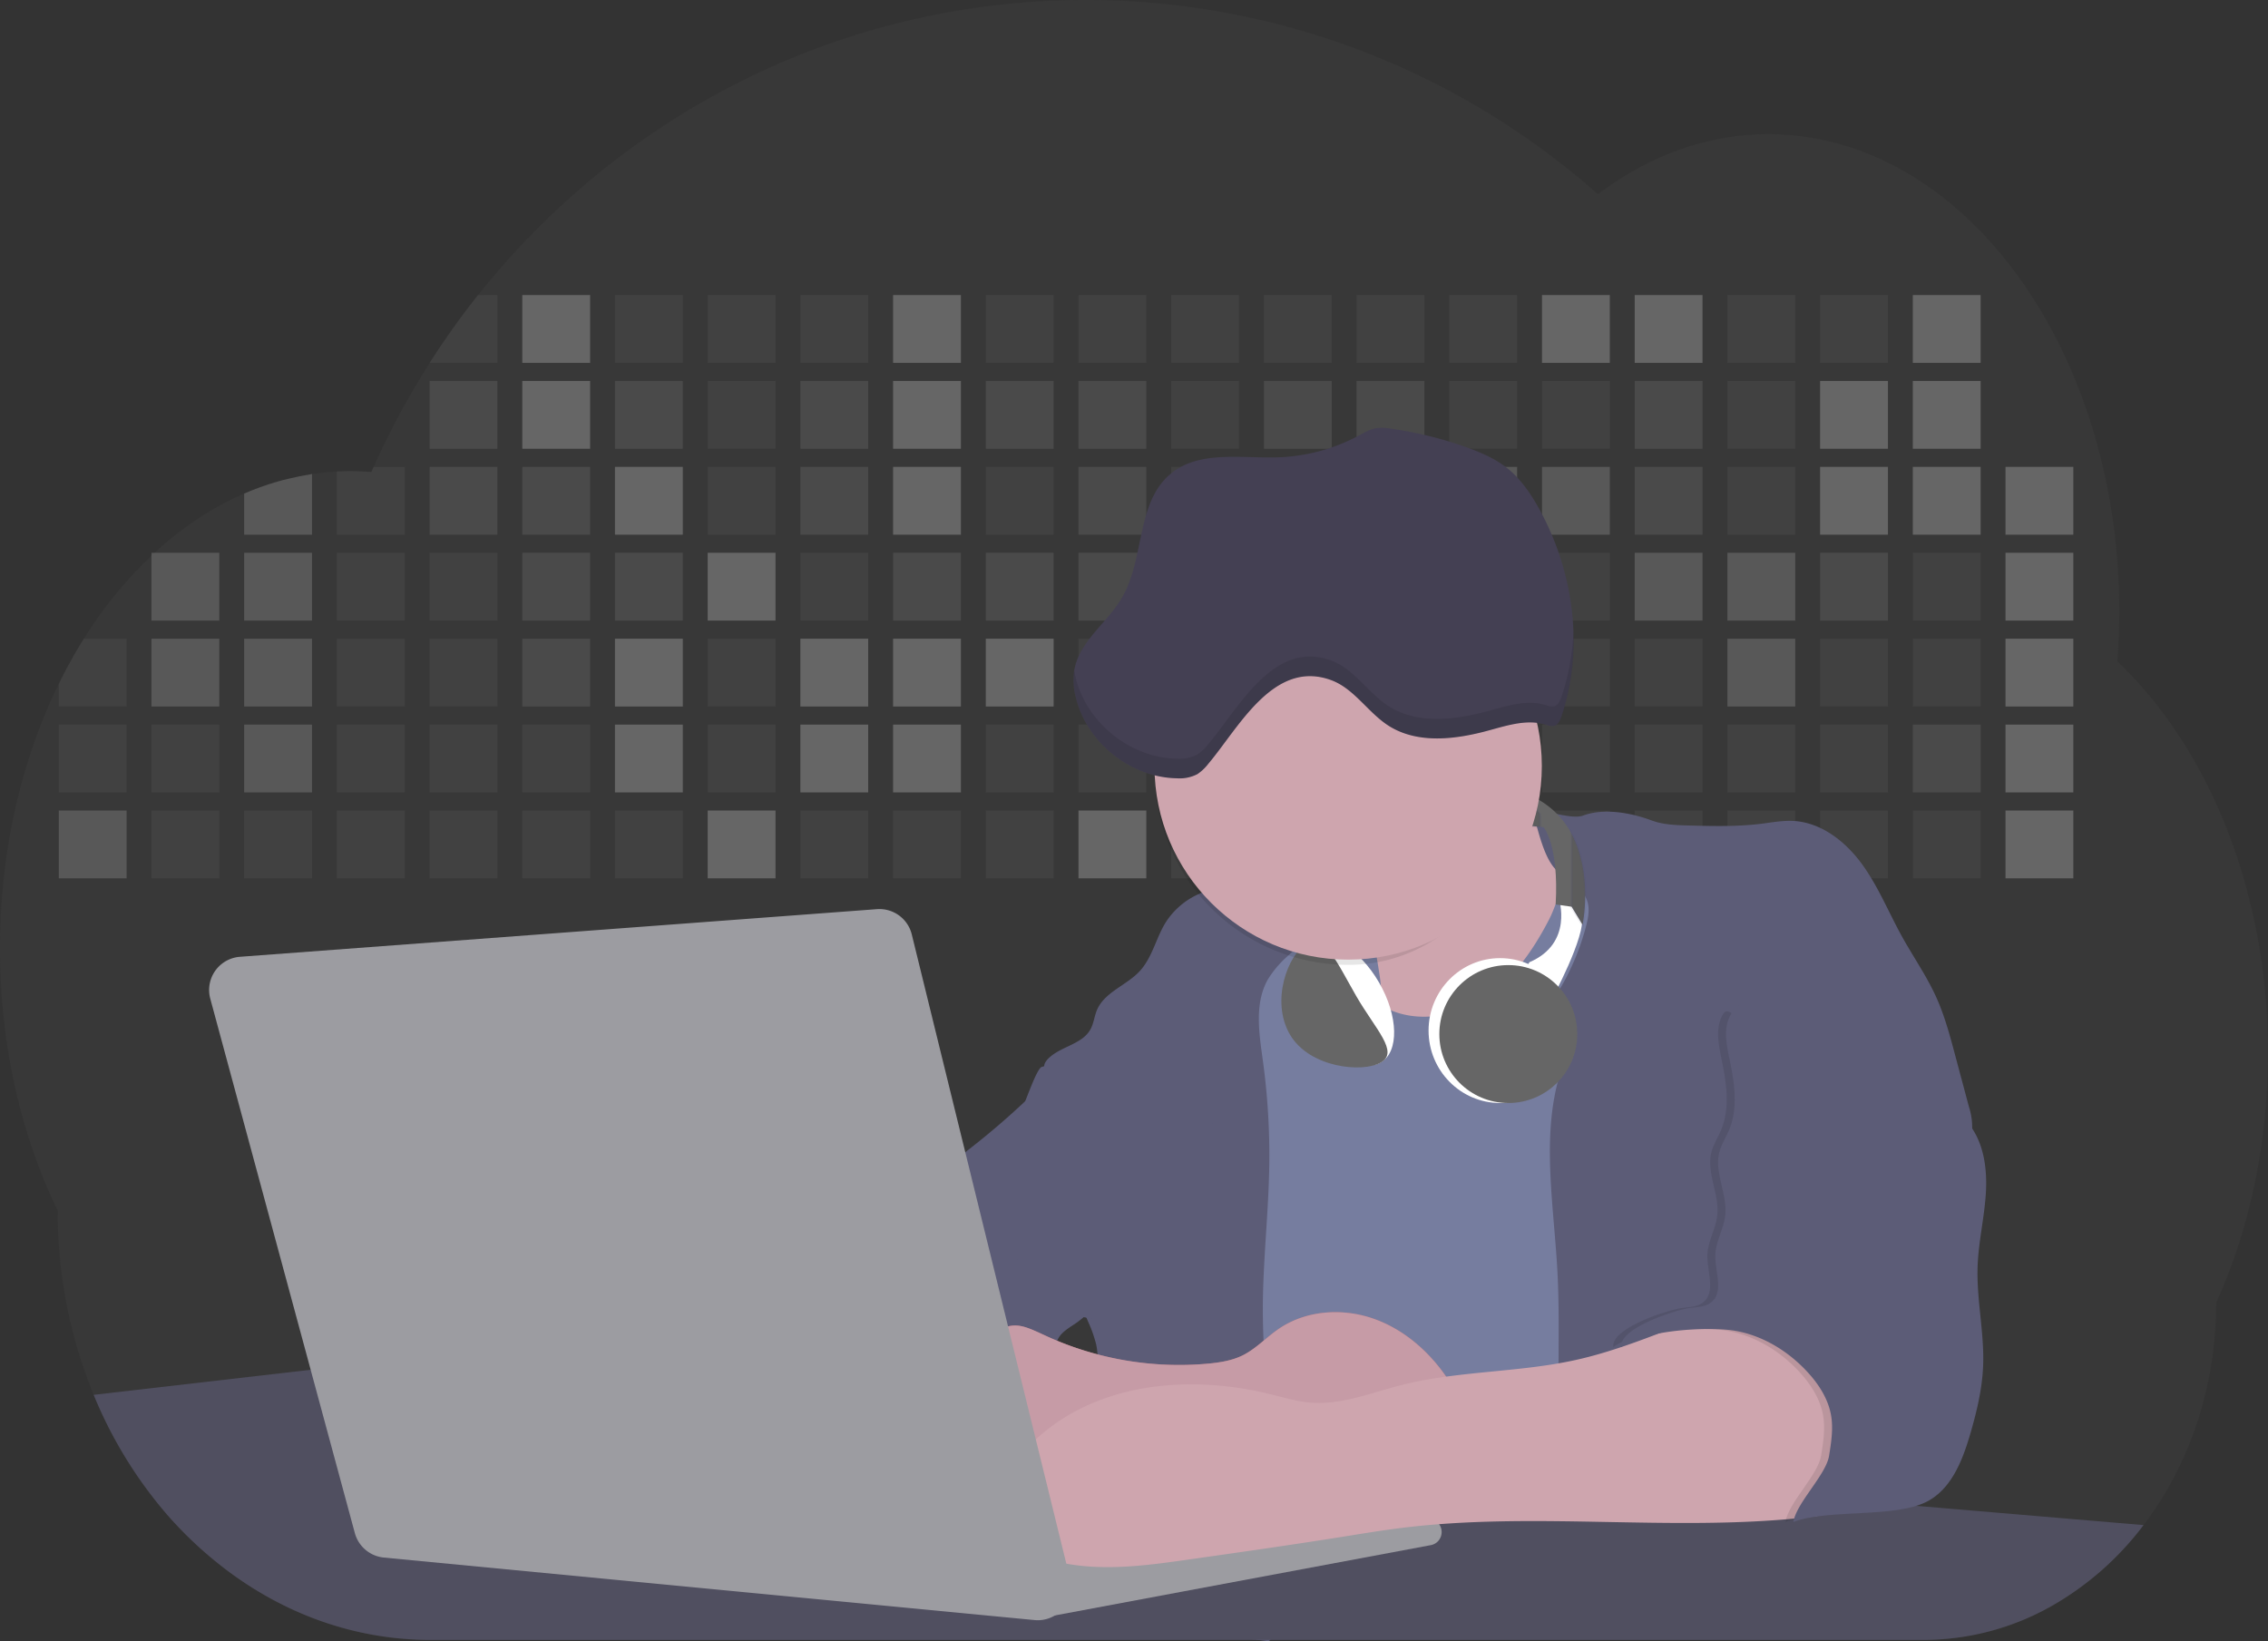 <svg id="aa7bae02-e79e-4d6b-a496-aba15f39787c" xmlns="http://www.w3.org/2000/svg" viewBox="0 0 853.02 617.34"><rect x="0" y="0" width="853.02" height="617.34" fill="#333333" stroke="none"/><defs><style>.cls-1{fill:#7b7b7c;opacity:0.08;}.cls-1,.cls-13,.cls-15,.cls-2,.cls-4,.cls-5{isolation:isolate;}.cls-2,.cls-3,.cls-4,.cls-5{fill:#666;}.cls-2{opacity:0.2;}.cls-4{opacity:0.4;}.cls-5{opacity:0.7;}.cls-6{fill:#767d9f;}.cls-7{fill:#cea5ae;}.cls-8{fill:#5c5c77;}.cls-9{fill:#504f60;}.cls-10{fill:#9c9ca1;}.cls-11{fill:#ae6e79;}.cls-12{fill:#c69ba6;}.cls-13,.cls-15{opacity:0.1;}.cls-14{fill:#fff;}.cls-15{stroke:#4c4981;stroke-miterlimit:10;}.cls-16{fill:#444053;}</style></defs><path class="cls-1" d="M853,396.54a240.4,240.4,0,0,1-5.11,49.6,216.28,216.28,0,0,1-14.37,44.28c0,32-10.31,61.29-27.33,83.61a113.6,113.6,0,0,1-34.49,30.39,97.9,97.9,0,0,1-48.26,12.8H161.93c-30,0-57.82-10.86-80.64-29.36A149,149,0,0,1,62.78,570a164.18,164.18,0,0,1-27.55-45,181.28,181.28,0,0,1-13.52-69.24C7.48,426.39-.06,392.09,0,357.05c0-36.8,8.13-71,22.11-99.48q2.61-5.35,5.51-10.43c1.27-2.23,2.57-4.41,3.92-6.55A157.82,157.82,0,0,1,57,209.34c.1-.11.21-.2.31-.3l.83-.77A127.38,127.38,0,0,1,78.7,192.76q4.06-2.44,8.23-4.49,2.43-1.22,4.91-2.29,2.93-1.26,5.88-2.34,3.45-1.26,7-2.26c1.3-.37,2.61-.72,3.93-1,2.64-.65,5.3-1.18,8-1.61l.76-.11c2.13-.32,4.24-.57,6.37-.75,1-.08,2-.15,3-.2,1.33-.07,2.66-.11,4-.13H132c2.13,0,4.23.08,6.32.23.45,0,.91.05,1.36.09l.85-1.9h0c1-2.29,2.06-4.55,3.13-6.8q1.29-2.7,2.62-5.37c1.14-2.26,2.29-4.51,3.49-6.73q3.33-6.28,7-12.38l.62-1a.08.08,0,0,0,0,0q2.06-3.42,4.18-6.76l0-.06q6.7-10.45,14.13-20.29l.21-.26q1.89-2.49,3.85-4.94C233.64,43.63,316,.35,408.41.35A290.1,290.1,0,0,1,601,73.42c19.55-14.83,41.63-22.62,64.09-22.59,72.87,0,132,80.37,132,179.51q0,9.41-.74,18.78C832,283,853.14,338,853,396.54Z" transform="translate(0 -0.35)"/><path class="cls-2" d="M187.08,111.33v25.51H161.57v0q6.7-10.45,14.13-20.29l.21-.26q1.89-2.49,3.85-4.94Z" transform="translate(0 -0.35)"/><rect class="cls-3" x="196.44" y="110.98" width="25.51" height="25.51"/><rect class="cls-2" x="231.3" y="110.98" width="25.51" height="25.51"/><rect class="cls-2" x="266.17" y="110.98" width="25.51" height="25.51"/><rect class="cls-2" x="301.03" y="110.98" width="25.51" height="25.51"/><rect class="cls-3" x="335.9" y="110.98" width="25.51" height="25.51"/><rect class="cls-2" x="370.77" y="110.98" width="25.51" height="25.51"/><rect class="cls-2" x="405.63" y="110.98" width="25.51" height="25.51"/><rect class="cls-2" x="440.5" y="110.98" width="25.51" height="25.51"/><rect class="cls-2" x="475.37" y="110.98" width="25.51" height="25.51"/><rect class="cls-2" x="510.23" y="110.98" width="25.51" height="25.51"/><rect class="cls-2" x="545.1" y="110.98" width="25.51" height="25.51"/><rect class="cls-3" x="579.96" y="110.98" width="25.51" height="25.51"/><rect class="cls-3" x="614.83" y="110.98" width="25.51" height="25.51"/><rect class="cls-2" x="649.7" y="110.98" width="25.51" height="25.51"/><rect class="cls-2" x="684.56" y="110.98" width="25.51" height="25.51"/><rect class="cls-3" x="719.43" y="110.98" width="25.51" height="25.51"/><rect class="cls-4" x="161.57" y="143.29" width="25.51" height="25.51"/><rect class="cls-3" x="196.44" y="143.29" width="25.51" height="25.51"/><rect class="cls-4" x="231.3" y="143.29" width="25.51" height="25.51"/><rect class="cls-2" x="266.17" y="143.29" width="25.51" height="25.51"/><rect class="cls-4" x="301.03" y="143.29" width="25.51" height="25.51"/><rect class="cls-3" x="335.9" y="143.29" width="25.51" height="25.51"/><rect class="cls-4" x="370.77" y="143.29" width="25.51" height="25.51"/><rect class="cls-4" x="405.63" y="143.29" width="25.51" height="25.51"/><rect class="cls-2" x="440.5" y="143.29" width="25.51" height="25.51"/><rect class="cls-4" x="475.37" y="143.29" width="25.51" height="25.51"/><rect class="cls-4" x="510.23" y="143.29" width="25.51" height="25.51"/><rect class="cls-2" x="545.1" y="143.29" width="25.51" height="25.51"/><rect class="cls-2" x="579.96" y="143.29" width="25.51" height="25.51"/><rect class="cls-4" x="614.83" y="143.29" width="25.51" height="25.51"/><rect class="cls-2" x="649.7" y="143.29" width="25.51" height="25.51"/><rect class="cls-3" x="684.56" y="143.29" width="25.51" height="25.51"/><rect class="cls-3" x="719.43" y="143.29" width="25.51" height="25.51"/><path class="cls-5" d="M117.35,178.63v22.84H91.84V186q2.93-1.26,5.88-2.34,3.45-1.26,7-2.26c1.3-.37,2.61-.72,3.93-1,2.64-.65,5.3-1.18,8-1.61Z" transform="translate(0 -0.35)"/><path class="cls-2" d="M152.21,176v25.51H126.7V177.68c1.33-.07,2.66-.11,4-.13H132c2.13,0,4.23.08,6.32.23.45,0,.91.05,1.36.09l.85-1.9h11.71Z" transform="translate(0 -0.35)"/><rect class="cls-4" x="161.57" y="175.61" width="25.51" height="25.51"/><rect class="cls-4" x="196.44" y="175.61" width="25.51" height="25.51"/><rect class="cls-3" x="231.3" y="175.61" width="25.51" height="25.51"/><rect class="cls-2" x="266.17" y="175.61" width="25.51" height="25.51"/><rect class="cls-4" x="301.03" y="175.61" width="25.51" height="25.51"/><rect class="cls-3" x="335.9" y="175.61" width="25.51" height="25.51"/><rect class="cls-2" x="370.77" y="175.61" width="25.51" height="25.51"/><rect class="cls-4" x="405.63" y="175.61" width="25.51" height="25.51"/><rect class="cls-2" x="440.5" y="175.61" width="25.51" height="25.51"/><rect class="cls-3" x="475.37" y="175.61" width="25.51" height="25.51"/><rect class="cls-2" x="510.23" y="175.61" width="25.51" height="25.51"/><rect class="cls-5" x="545.1" y="175.61" width="25.51" height="25.51"/><rect class="cls-5" x="579.96" y="175.61" width="25.51" height="25.51"/><rect class="cls-4" x="614.83" y="175.61" width="25.51" height="25.51"/><rect class="cls-2" x="649.7" y="175.61" width="25.51" height="25.51"/><rect class="cls-3" x="684.56" y="175.61" width="25.51" height="25.51"/><rect class="cls-3" x="719.43" y="175.61" width="25.51" height="25.51"/><rect class="cls-3" x="754.29" y="175.61" width="25.51" height="25.51"/><rect class="cls-5" x="56.97" y="207.92" width="25.51" height="25.51"/><rect class="cls-5" x="91.84" y="207.92" width="25.51" height="25.51"/><rect class="cls-2" x="126.7" y="207.92" width="25.51" height="25.51"/><rect class="cls-2" x="161.57" y="207.92" width="25.51" height="25.51"/><rect class="cls-4" x="196.44" y="207.92" width="25.51" height="25.51"/><rect class="cls-4" x="231.3" y="207.92" width="25.51" height="25.51"/><rect class="cls-3" x="266.17" y="207.92" width="25.51" height="25.51"/><rect class="cls-2" x="301.03" y="207.92" width="25.51" height="25.51"/><rect class="cls-4" x="335.9" y="207.92" width="25.51" height="25.51"/><rect class="cls-4" x="370.77" y="207.92" width="25.51" height="25.51"/><rect class="cls-4" x="405.63" y="207.92" width="25.51" height="25.51"/><rect class="cls-4" x="440.5" y="207.92" width="25.51" height="25.51"/><rect class="cls-2" x="475.37" y="207.92" width="25.51" height="25.51"/><rect class="cls-2" x="510.23" y="207.92" width="25.51" height="25.51"/><rect class="cls-2" x="545.1" y="207.92" width="25.51" height="25.51"/><rect class="cls-2" x="579.96" y="207.92" width="25.51" height="25.51"/><rect class="cls-5" x="614.83" y="207.92" width="25.51" height="25.51"/><rect class="cls-5" x="649.7" y="207.92" width="25.51" height="25.51"/><rect class="cls-4" x="684.56" y="207.92" width="25.51" height="25.51"/><rect class="cls-2" x="719.43" y="207.92" width="25.51" height="25.51"/><rect class="cls-3" x="754.29" y="207.92" width="25.51" height="25.51"/><path class="cls-2" d="M47.62,240.59V266.1H22.11v-8.53q2.61-5.35,5.51-10.43c1.27-2.23,2.57-4.41,3.92-6.55Z" transform="translate(0 -0.35)"/><rect class="cls-5" x="56.97" y="240.24" width="25.51" height="25.51"/><rect class="cls-5" x="91.84" y="240.24" width="25.51" height="25.51"/><rect class="cls-2" x="126.7" y="240.24" width="25.51" height="25.51"/><rect class="cls-2" x="161.57" y="240.24" width="25.51" height="25.51"/><rect class="cls-4" x="196.44" y="240.24" width="25.51" height="25.51"/><rect class="cls-3" x="231.3" y="240.24" width="25.51" height="25.51"/><rect class="cls-2" x="266.17" y="240.24" width="25.51" height="25.51"/><rect class="cls-3" x="301.03" y="240.24" width="25.51" height="25.51"/><rect class="cls-3" x="335.9" y="240.24" width="25.51" height="25.51"/><rect class="cls-3" x="370.77" y="240.24" width="25.51" height="25.51"/><rect class="cls-2" x="405.63" y="240.24" width="25.51" height="25.51"/><rect class="cls-3" x="440.5" y="240.24" width="25.51" height="25.51"/><rect class="cls-2" x="475.37" y="240.24" width="25.51" height="25.51"/><rect class="cls-2" x="510.23" y="240.24" width="25.51" height="25.51"/><rect class="cls-2" x="545.1" y="240.24" width="25.51" height="25.51"/><rect class="cls-2" x="579.96" y="240.24" width="25.51" height="25.51"/><rect class="cls-2" x="614.83" y="240.24" width="25.51" height="25.51"/><rect class="cls-5" x="649.7" y="240.24" width="25.51" height="25.51"/><rect class="cls-2" x="684.56" y="240.24" width="25.51" height="25.51"/><rect class="cls-2" x="719.43" y="240.24" width="25.51" height="25.51"/><rect class="cls-3" x="754.29" y="240.24" width="25.51" height="25.51"/><rect class="cls-2" x="22.11" y="272.55" width="25.51" height="25.51"/><rect class="cls-2" x="56.97" y="272.55" width="25.51" height="25.51"/><rect class="cls-5" x="91.84" y="272.55" width="25.51" height="25.51"/><rect class="cls-2" x="126.7" y="272.55" width="25.51" height="25.51"/><rect class="cls-2" x="161.57" y="272.55" width="25.51" height="25.51"/><rect class="cls-2" x="196.44" y="272.55" width="25.51" height="25.51"/><rect class="cls-3" x="231.3" y="272.55" width="25.51" height="25.51"/><rect class="cls-2" x="266.17" y="272.55" width="25.51" height="25.51"/><rect class="cls-3" x="301.03" y="272.55" width="25.51" height="25.51"/><rect class="cls-3" x="335.9" y="272.55" width="25.51" height="25.51"/><rect class="cls-2" x="370.77" y="272.55" width="25.51" height="25.51"/><rect class="cls-2" x="405.63" y="272.55" width="25.51" height="25.51"/><rect class="cls-2" x="440.5" y="272.55" width="25.51" height="25.51"/><rect class="cls-2" x="475.37" y="272.55" width="25.51" height="25.51"/><rect class="cls-2" x="510.23" y="272.55" width="25.51" height="25.51"/><rect class="cls-2" x="545.1" y="272.55" width="25.51" height="25.51"/><rect class="cls-2" x="579.96" y="272.55" width="25.51" height="25.51"/><rect class="cls-2" x="614.83" y="272.55" width="25.51" height="25.51"/><rect class="cls-2" x="649.7" y="272.55" width="25.51" height="25.51"/><rect class="cls-2" x="684.56" y="272.55" width="25.51" height="25.51"/><rect class="cls-4" x="719.43" y="272.55" width="25.51" height="25.51"/><rect class="cls-3" x="754.29" y="272.55" width="25.51" height="25.51"/><rect class="cls-5" x="22.11" y="304.87" width="25.51" height="25.51"/><rect class="cls-2" x="56.97" y="304.87" width="25.51" height="25.51"/><rect class="cls-2" x="91.84" y="304.87" width="25.51" height="25.51"/><rect class="cls-2" x="126.7" y="304.87" width="25.51" height="25.51"/><rect class="cls-2" x="161.57" y="304.87" width="25.51" height="25.51"/><rect class="cls-2" x="196.44" y="304.87" width="25.51" height="25.51"/><rect class="cls-2" x="231.3" y="304.87" width="25.51" height="25.51"/><rect class="cls-3" x="266.17" y="304.87" width="25.51" height="25.51"/><rect class="cls-2" x="301.03" y="304.87" width="25.51" height="25.51"/><rect class="cls-2" x="335.9" y="304.87" width="25.51" height="25.51"/><rect class="cls-2" x="370.77" y="304.87" width="25.51" height="25.51"/><rect class="cls-3" x="405.63" y="304.87" width="25.51" height="25.51"/><rect class="cls-2" x="440.5" y="304.87" width="25.51" height="25.51"/><rect class="cls-2" x="475.37" y="304.87" width="25.51" height="25.51"/><rect class="cls-2" x="510.23" y="304.87" width="25.51" height="25.51"/><rect class="cls-2" x="545.1" y="304.87" width="25.51" height="25.51"/><rect class="cls-2" x="579.96" y="304.87" width="25.51" height="25.51"/><rect class="cls-2" x="614.83" y="304.87" width="25.51" height="25.51"/><rect class="cls-2" x="649.7" y="304.87" width="25.51" height="25.51"/><rect class="cls-2" x="684.56" y="304.87" width="25.51" height="25.51"/><rect class="cls-2" x="719.43" y="304.87" width="25.51" height="25.51"/><rect class="cls-3" x="754.29" y="304.87" width="25.51" height="25.51"/><circle class="cls-6" cx="511.61" cy="363.85" r="34.87"/><path class="cls-7" d="M509.8,319.84q5.22,22.77,8.86,45.9c.73,4.58,1.38,9.41-.28,13.74-1.39,3.61-4.22,6.43-6.44,9.59s-3.9,7.21-2.55,10.83,5.29,5.6,9.05,6.62c10.76,2.9,22.23.79,32.94-2.35a53.52,53.52,0,0,0,13.81-5.72c4.54-2.88,8.26-6.88,11.68-11,15.61-18.93,25.83-41.65,35.45-64.23a39.15,39.15,0,0,1-33.11-13.34c-3.94-4.63-6.83-11.08-4.61-16.74-6.51,3.57-14.24,3.81-21.25,6.25a74.72,74.72,0,0,0-12.5,6.15q-7.19,4.14-14.28,8.46C521.16,317.26,516.09,320.16,509.8,319.84Z" transform="translate(0 -0.35)"/><path class="cls-6" d="M582.73,346c-6.11,11.89-14.06,23.32-25.41,30.4s-26.63,9-38,2c-5.6-3.42-9.84-8.62-14.73-13s-11-8.13-17.57-7.56c-7.24.63-12.91,6.28-17.76,11.69-7.36,8.22-14.47,16.79-19.68,26.52-10,18.7-12.37,40.56-11.93,61.76s3.51,42.29,3.58,63.49c.1,26.08-4.32,51.95-8.79,77.64,41.1-5.06,82.25,6,123.44,10.19,26.36,2.71,52.92,2.65,79.42,2.58,4.66,0,9.62-.12,13.5-2.7a18.22,18.22,0,0,0,5.59-6.64c3.66-6.75,5.13-14.45,6.15-22.06,2.59-19.22,2.67-38.68,2.74-58.08.18-47,.35-94.17-5.62-140.8-1.47-11.47-3.35-23-7.75-33.73s-11.58-20.6-21.62-26.35c-6.45-3.7-21.4-10.14-29-6.41C590.76,319.12,586.82,338.06,582.73,346Z" transform="translate(0 -0.35)"/><path class="cls-8" d="M585.77,478.74c-1.55-29-7.86-59.95,5.57-85.69,3.3-6.32-8.54-14.21-4.88-20.33a92.23,92.23,0,0,0,10.06-23.93c.76-2.89,1.37-6,.65-8.85-1.33-5.29-6.56-8.44-11-11.66-4.9-3.56-7.42-14.41-9-20.28s12.57,1.2,18.26-.89c7.9-2.89,17.94-1.07,25.82,1.86,4.4,1.62,9.18,1.76,13.87,1.88,9.11.24,18.25.47,27.29-.65,4.06-.51,8.13-1.28,12.21-1.05,10.41.59,19.46,7.71,25.62,16.13s10.08,18.23,15.13,27.35c4.21,7.6,9.23,14.78,12.82,22.69,3.18,7,5.19,14.52,7.18,22l5.13,19.19a25.57,25.57,0,0,1,1.26,8.51c-.26,3.07-1.62,5.93-3,8.66a164.48,164.48,0,0,1-18.67,28.49c-10.79,13.23-23.89,25.16-30.3,41-2.5,6.17-3.89,12.73-5.16,19.27a707.62,707.62,0,0,0-10.9,79.15,174.14,174.14,0,0,0-55.52-15.21c-5.59-.58-12.8.52-18.12-1-8.9-2.53-9.88-17.58-11.23-25.46-2.16-12.55-2.59-25.32-2.67-38C586.09,507.5,586.54,493.11,585.77,478.74Z" transform="translate(0 -0.35)"/><path class="cls-8" d="M390.32,424.51c4.21,24,8.85,48.07,18,70.62-.23.22-.46.42-.69.62-.81.69-1.65,1.34-2.53,2-2.05,1.44-4.3,2.66-6,4.54a7.89,7.89,0,0,0-1.5,2.45,5.52,5.52,0,0,0,0,4.47c-4.77,2.11-10.31,1.46-15.66,1.26-4.61-.17-9.08,0-12.78,2.53-5.14,3.54-6.69,10.34-7.52,16.52q-.47,3.38-.79,6.77c-.21,2.1-.39,4.2-.52,6.32a188.61,188.61,0,0,0-.19,21q.08,1.92.21,3.84c-16.34-.39-31.23-8.91-45.32-17.19-3.22-1.89-6.54-3.88-8.63-7A15.79,15.79,0,0,1,304.09,533a11.37,11.37,0,0,1,.16-1.52,41.91,41.91,0,0,1,2.29-8.68,107.16,107.16,0,0,1,19.19-32.65c3.58-4.18,7.61-8.27,9.28-13.52.73-2.29,1-4.72,1.74-7,3.32-9.88,15.3-14.55,19.4-24.14,1-2.29,1.46-4.8,2.7-7a17.7,17.7,0,0,1,4.25-4.75c.73-.61,1.49-1.2,2.24-1.79q10.55-8.26,20.31-17.45c1.21-1.14,2.41-2.3,3.6-3.46A59.41,59.41,0,0,0,390.32,424.51Z" transform="translate(0 -0.35)"/><path class="cls-8" d="M491.09,353.53c-1.44,1.52-3,3-4.53,4.37l-.41.37-1.62,1.5a39,39,0,0,0-7.55,8.79l-.17.28c-5.1,9.13-3.21,20.37-1.79,30.74a262.09,262.09,0,0,1,2.37,39c-.26,18-2.38,35.88-2.42,53.86q0,6.12.27,12.23c.29,6.63.79,13.25,1.39,19.87.65,7.26,1.43,14.51,2.16,21.76.58,5.61,1.13,11.21,1.59,16.81.23,2.9.45,5.79.63,8.69.21,3.4.38,6.81.48,10.21h0c.07,2.16.11,4.31.11,6.47v3.67q0,3.51-.19,7c-.13,3-.34,6-.61,9-.31,3.27-.86,6.84-3.16,9.14-.14.14-.29.27-.44.4l-3.24-.4a332,332,0,0,0-67.3-1.2c.49-3.38.94-6.75,1.38-10.14.2-1.6.4-3.21.59-4.82q.33-2.76.63-5.52.35-3,.64-6,.78-7.74,1.37-15.47.87-11.29,1.32-22.62.23-5.41.34-10.83.17-6.72.16-13.45,0-6.54-.11-13.1c0-1.44-.06-2.88-.18-4.31a27.35,27.35,0,0,0-.53-3.83,49.66,49.66,0,0,0-3-8.48c-.22-.52-.43-1-.64-1.55-.12-.27-.23-.55-.34-.82,5.76-5.13,9.86-12,13.8-18.76,6.39-10.89,12.93-22.26,14-34.84s-5.18-26.71-17.2-30.55c-3.27-1-6.73-1.28-10.1-1.87-3.18-.56-9.81-1.83-13.49-4.11q-3,3.08-6,6.05a22.07,22.07,0,0,1,2.17-8.71l1.42.07a2.62,2.62,0,0,1-.16-1c0-1.07.74-2.28,2.32-3.62,4.71-4,12.12-4.89,15.09-10.3,1.24-2.25,1.45-4.93,2.45-7.29,2.87-6.73,11.11-9.21,16.07-14.59s6.2-13,10.21-19a28.54,28.54,0,0,1,12-10c.4-.19.81-.38,1.22-.55,8.3-3.55,18.16-4.36,26.76-4.34,3.34,0,12,.1,16.24,1.79a5.19,5.19,0,0,1,1.85,1.13C501.46,339.58,494.43,350,491.09,353.53Z" transform="translate(0 -0.35)"/><path class="cls-8" d="M391.81,401.66a60.84,60.84,0,0,1,46.74,4.87c7.2,4,13.66,9.58,17.62,16.78,5.95,10.8,5.69,23.82,5.27,36.15-.21,6.17-.48,12.56-3.2,18.1-3.15,6.41-9.09,10.81-15.15,14.41a42.43,42.43,0,0,1-12.32,5.33c-6.72,1.46-13.7.22-20.47-1-7.36-1.36-15.26-3-20.37-8.48-3-3.18-4.64-7.31-6.26-11.35q-3.5-8.76-7-17.48c-4.05-10.11-5.42-18.52-.07-28.37,2.43-4.49,5.4-8.69,7.8-13.21C385.6,415.11,389.9,402.25,391.81,401.66Z" transform="translate(0 -0.35)"/><path class="cls-9" d="M806.21,574a113.6,113.6,0,0,1-34.49,30.39,97.9,97.9,0,0,1-48.26,12.8H161.93c-30,0-57.82-10.86-80.64-29.36A149,149,0,0,1,62.78,570a164.18,164.18,0,0,1-27.55-45l81.61-9.42H117L251.38,527l34.77,3,18.06,1.53,37.38,3.17,19.23,1.63,28,2.38,3.94.33,20.18,1.71L440.32,543l38.5,3.26L543,551.68l45.15,3.83,74.14,6.29,14.1,1.19,1.52.13,1.32.11,18.62,1.58,20.44,1.74,2.37.2Z" transform="translate(0 -0.35)"/><polygon class="cls-10" points="541.09 573.08 251.95 523.73 240.74 580.42 373.28 596.29 414.09 601.4 526.35 579.29 541.09 573.08"/><path class="cls-10" d="M391.42,598.91l144.86-27.23a5,5,0,0,1,5.94,4.93h0a5,5,0,0,1-4.09,4.93L396.66,608Z" transform="translate(0 -0.35)"/><path class="cls-11" d="M454.26,513.28c4.51-.42,9.08-1.13,13.14-3.13,5-2.49,8.89-6.78,13.52-9.94,10.18-7,23.8-7.94,35.47-3.92s21.41,12.63,28.23,22.91c4.53,6.85,7.93,15.59,4.73,23.15a30.65,30.65,0,0,1-4.12,6.44l-8.34,10.9a29,29,0,0,1-5.66,6.09c-3.12,2.27-7,3.2-10.82,3.76-10.15,1.48-20.48.64-30.71,1.32-17.57,1.17-34.73,6.83-52.34,6.64-10.12-.11-20.11-2.15-30-4.19l-43.77-9c-7.62-1.56-16.23-3.84-19.82-10.75-1.61-3.11-1.91-6.71-2.1-10.21-.52-9.64,0-20.36,6.68-27.31,6.28-6.52,16.21-8.58,23.71-13.4,9.18-5.91,12.21-4,21.89.44A120.1,120.1,0,0,0,454.26,513.28Z" transform="translate(0 -0.35)"/><path class="cls-12" d="M454.26,513.28c4.51-.42,9.08-1.13,13.14-3.13,5-2.49,8.89-6.78,13.52-9.94,10.18-7,23.8-7.94,35.47-3.92s21.41,12.63,28.23,22.91c4.53,6.85,7.93,15.59,4.73,23.15a30.65,30.65,0,0,1-4.12,6.44l-8.34,10.9a29,29,0,0,1-5.66,6.09c-3.12,2.27-7,3.2-10.82,3.76-10.15,1.48-20.48.64-30.71,1.32-17.57,1.17-34.73,6.83-52.34,6.64-10.12-.11-20.11-2.15-30-4.19l-43.77-9c-7.62-1.56-16.23-3.84-19.82-10.75-1.61-3.11-1.91-6.71-2.1-10.21-.52-9.64,0-20.36,6.68-27.31,6.28-6.52,16.21-8.58,23.71-13.4,9.18-5.91,12.21-4,21.89.44A120.1,120.1,0,0,0,454.26,513.28Z" transform="translate(0 -0.35)"/><path class="cls-7" d="M630,499.57c-12.28,4.75-24.63,9.52-37.49,12.35-21.56,4.75-44.12,4-65.51,9.43-11.3,2.88-22.53,7.52-34.14,6.58-5.19-.42-10.2-2-15.25-3.2C449.27,517.73,417,520,394,538c-7.88,6.15-14.33,13.82-20.18,22a14.72,14.72,0,0,0,5.91,21.88,86.66,86.66,0,0,0,28.38,7.57c13.13,1.16,26.32-.7,39.38-2.56,19.38-2.75,38.77-5.51,58.1-8.6,6.94-1.11,13.88-2.26,20.86-3.14,50.23-6.35,101.37,1.37,151.73-3.93,5.09-.54,10.27-1.24,14.9-3.41,11.72-5.5,17.52-20,15.1-32.74s-11.76-23.33-23-29.83c-9.42-5.47-19.58-7.68-30.07-10C645.35,493,639.41,496,630,499.57Z" transform="translate(0 -0.35)"/><path class="cls-13" d="M737.76,423.41c5.54,7.26,6.72,17,6.12,26.09s-2.76,18.08-3.08,27.21c-.44,12.52,2.58,25,2.07,37.48-.36,8.73-2.43,17.29-4.88,25.67-2.89,9.89-7.07,20.52-16.2,25.27-12.12,6.31-37.54,2.76-50.29,7.7,1.16-7.23,12.28-17.7,13.44-24.93.8-5,1.61-10.14.75-15.15-1.1-6.39-4.85-12.06-9.3-16.78-7.08-7.51-16.32-13.16-26.47-15s-35-.33-43.12,6.08c-1-6.62,17.6-13,24.14-14.43,3.26-.73,7-.32,9.61-2.39,5-3.92,1.37-11.73,1.61-18,.19-5,3.11-9.58,3.7-14.58,1-8-4.22-16.15-2.17-24,.76-2.9,2.45-5.45,3.62-8.21,3.56-8.45,2-18.09.1-27.07-1.18-5.64-2.33-12,.81-16.81,2.91-4.49,11.17,11.5,16.46,10.76,17.47-2.45,33.28-15.4,47.39-4.8,7.19,5.4,8.13,11,11,18.71C725.86,413.57,733.09,417.33,737.76,423.41Z" transform="translate(0 -0.35)"/><path class="cls-8" d="M740.76,423.41c5.54,7.26,6.72,17,6.12,26.09s-2.76,18.08-3.08,27.21c-.44,12.52,2.58,25,2.07,37.48-.36,8.73-2.43,17.29-4.88,25.67-2.89,9.89-7.07,20.52-16.2,25.27-12.12,6.31-37.54,2.76-50.29,7.7,1.16-7.23,12.28-17.7,13.44-24.93.8-5,1.61-10.14.75-15.15-1.1-6.39-4.85-12.06-9.3-16.78-7.08-7.51-16.32-13.16-26.47-15s-35-.33-43.12,6.08c-1-6.62,17.6-13,24.14-14.43,3.26-.73,7-.32,9.61-2.39,5-3.92,1.37-11.73,1.61-18,.19-5,3.11-9.58,3.7-14.58,1-8-4.22-16.15-2.17-24,.76-2.9,2.45-5.45,3.62-8.21,3.56-8.45,2-18.09.1-27.07-1.18-5.64-2.33-12,.81-16.81,2.91-4.49,8.6-6.19,13.89-6.94a68.38,68.38,0,0,1,50,12.9c7.19,5.4,8.13,11,11,18.71C728.86,413.57,736.09,417.33,740.76,423.41Z" transform="translate(0 -0.35)"/><path class="cls-10" d="M79.09,376,133.46,577a12.57,12.57,0,0,0,10.91,9.21l244.72,23.51a12.53,12.53,0,0,0,13.38-15.48L342.93,351.83a12.53,12.53,0,0,0-13.12-9.51L90.22,360.24a12.53,12.53,0,0,0-11.53,13.47A12.25,12.25,0,0,0,79.09,376Z" transform="translate(0 -0.35)"/><ellipse class="cls-14" cx="564.2" cy="387.64" rx="26.9" ry="27.25"/><path class="cls-14" d="M586.29,338.28s5.67,16.86-11.06,24L573.09,366l10.48,10.34s12.92-23.57,11.52-31.94C595.09,344.37,593.09,335.87,586.29,338.28Z" transform="translate(0 -0.35)"/><circle class="cls-3" cx="567.29" cy="388.95" r="25.94"/><path class="cls-3" d="M595.22,348.2l-4.12-6.8-6-.85c1.28-22.39-4.53-29.06-4.53-29.06l-1.35-.13-5.88-.57-11.06-11.48v-3.26c15.54,1.85,24.13,9.23,28.77,17.88C599.25,329.11,595.22,348.2,595.22,348.2Z" transform="translate(0 -0.35)"/><path class="cls-15" d="M579.27,307.24v4.12l-5.88-.57-11.06-11.48S579.44,303.14,579.27,307.24Z" transform="translate(0 -0.35)"/><path class="cls-15" d="M595.22,348.2l-4.12-6.8V314C599.25,329.11,595.22,348.2,595.22,348.2Z" transform="translate(0 -0.35)"/><ellipse class="cls-14" cx="506.2" cy="377.16" rx="14.43" ry="26.32" transform="translate(-120.76 303.28) rotate(-30)"/><path class="cls-3" d="M510.09,375c7.27,12.59,16.19,21,9.29,25s-27,2-34.27-10.6-.67-30,6.23-34S502.81,362.35,510.09,375Z" transform="translate(0 -0.35)"/><path class="cls-13" d="M574.82,284.27c0,40.23-27.53,79-67.76,79a72.85,72.85,0,0,1,0-145.7C547.29,217.61,574.82,244,574.82,284.27Z" transform="translate(0 -0.35)"/><circle class="cls-7" cx="507.06" cy="288.11" r="72.85"/><path class="cls-16" d="M500.66,256.18c8.67,3.19,13.8,12.15,21.58,17.14,11,7,25.32,5.19,37.88,1.73,7-1.91,14.32-4.24,21.21-2.12a6.16,6.16,0,0,0,3.23.46c1.5-.43,2.24-2.09,2.73-3.57,8.52-25.4,4.69-54.17-8.17-77.67-3.32-6.06-7.3-11.92-12.78-16.13-4.32-3.31-9.4-5.48-14.52-7.33a145,145,0,0,0-28.88-7.13,17.57,17.57,0,0,0-5.27-.17c-2.41.39-4.57,1.69-6.72,2.85a68.87,68.87,0,0,1-29.86,8.11c-14,.53-30-2.77-40.79,6.21-13,10.77-9.76,31.78-18.19,46.4-5.58,9.67-16.34,16.69-18.11,27.7a25.54,25.54,0,0,0,.63,10.07c4.12,16.94,20.52,30.06,38,30.37a14.51,14.51,0,0,0,7.76-1.59,17.78,17.78,0,0,0,4.09-3.89C465.93,274.06,479,248.22,500.66,256.18Z" transform="translate(0 -0.35)"/><path class="cls-13" d="M587.29,262.45c-.49,1.48-1.23,3.14-2.73,3.57a6.16,6.16,0,0,1-3.23-.46c-6.89-2.12-14.25.21-21.2,2.12-12.57,3.46-26.92,5.31-37.88-1.73-7.79-5-12.91-14-21.59-17.14-21.63-8-34.73,17.88-46.21,31.44a17.78,17.78,0,0,1-4.09,3.89,14.51,14.51,0,0,1-7.76,1.59c-17.42-.31-33.83-13.43-38-30.37-.23-1-.43-2-.58-3a.48.48,0,0,1,0,.26,25.54,25.54,0,0,0,.63,10.07c4.12,16.94,20.53,30.06,38,30.37a14.51,14.51,0,0,0,7.76-1.59,17.78,17.78,0,0,0,4.09-3.89c11.48-13.56,24.58-39.4,46.21-31.44,8.68,3.19,13.8,12.15,21.59,17.14,11,7,25.31,5.19,37.88,1.73,7-1.91,14.31-4.24,21.2-2.12a6.16,6.16,0,0,0,3.23.46c1.5-.43,2.24-2.09,2.73-3.57a90.35,90.35,0,0,0,4.48-32.26A88.59,88.59,0,0,1,587.29,262.45Z" transform="translate(0 -0.35)"/></svg>